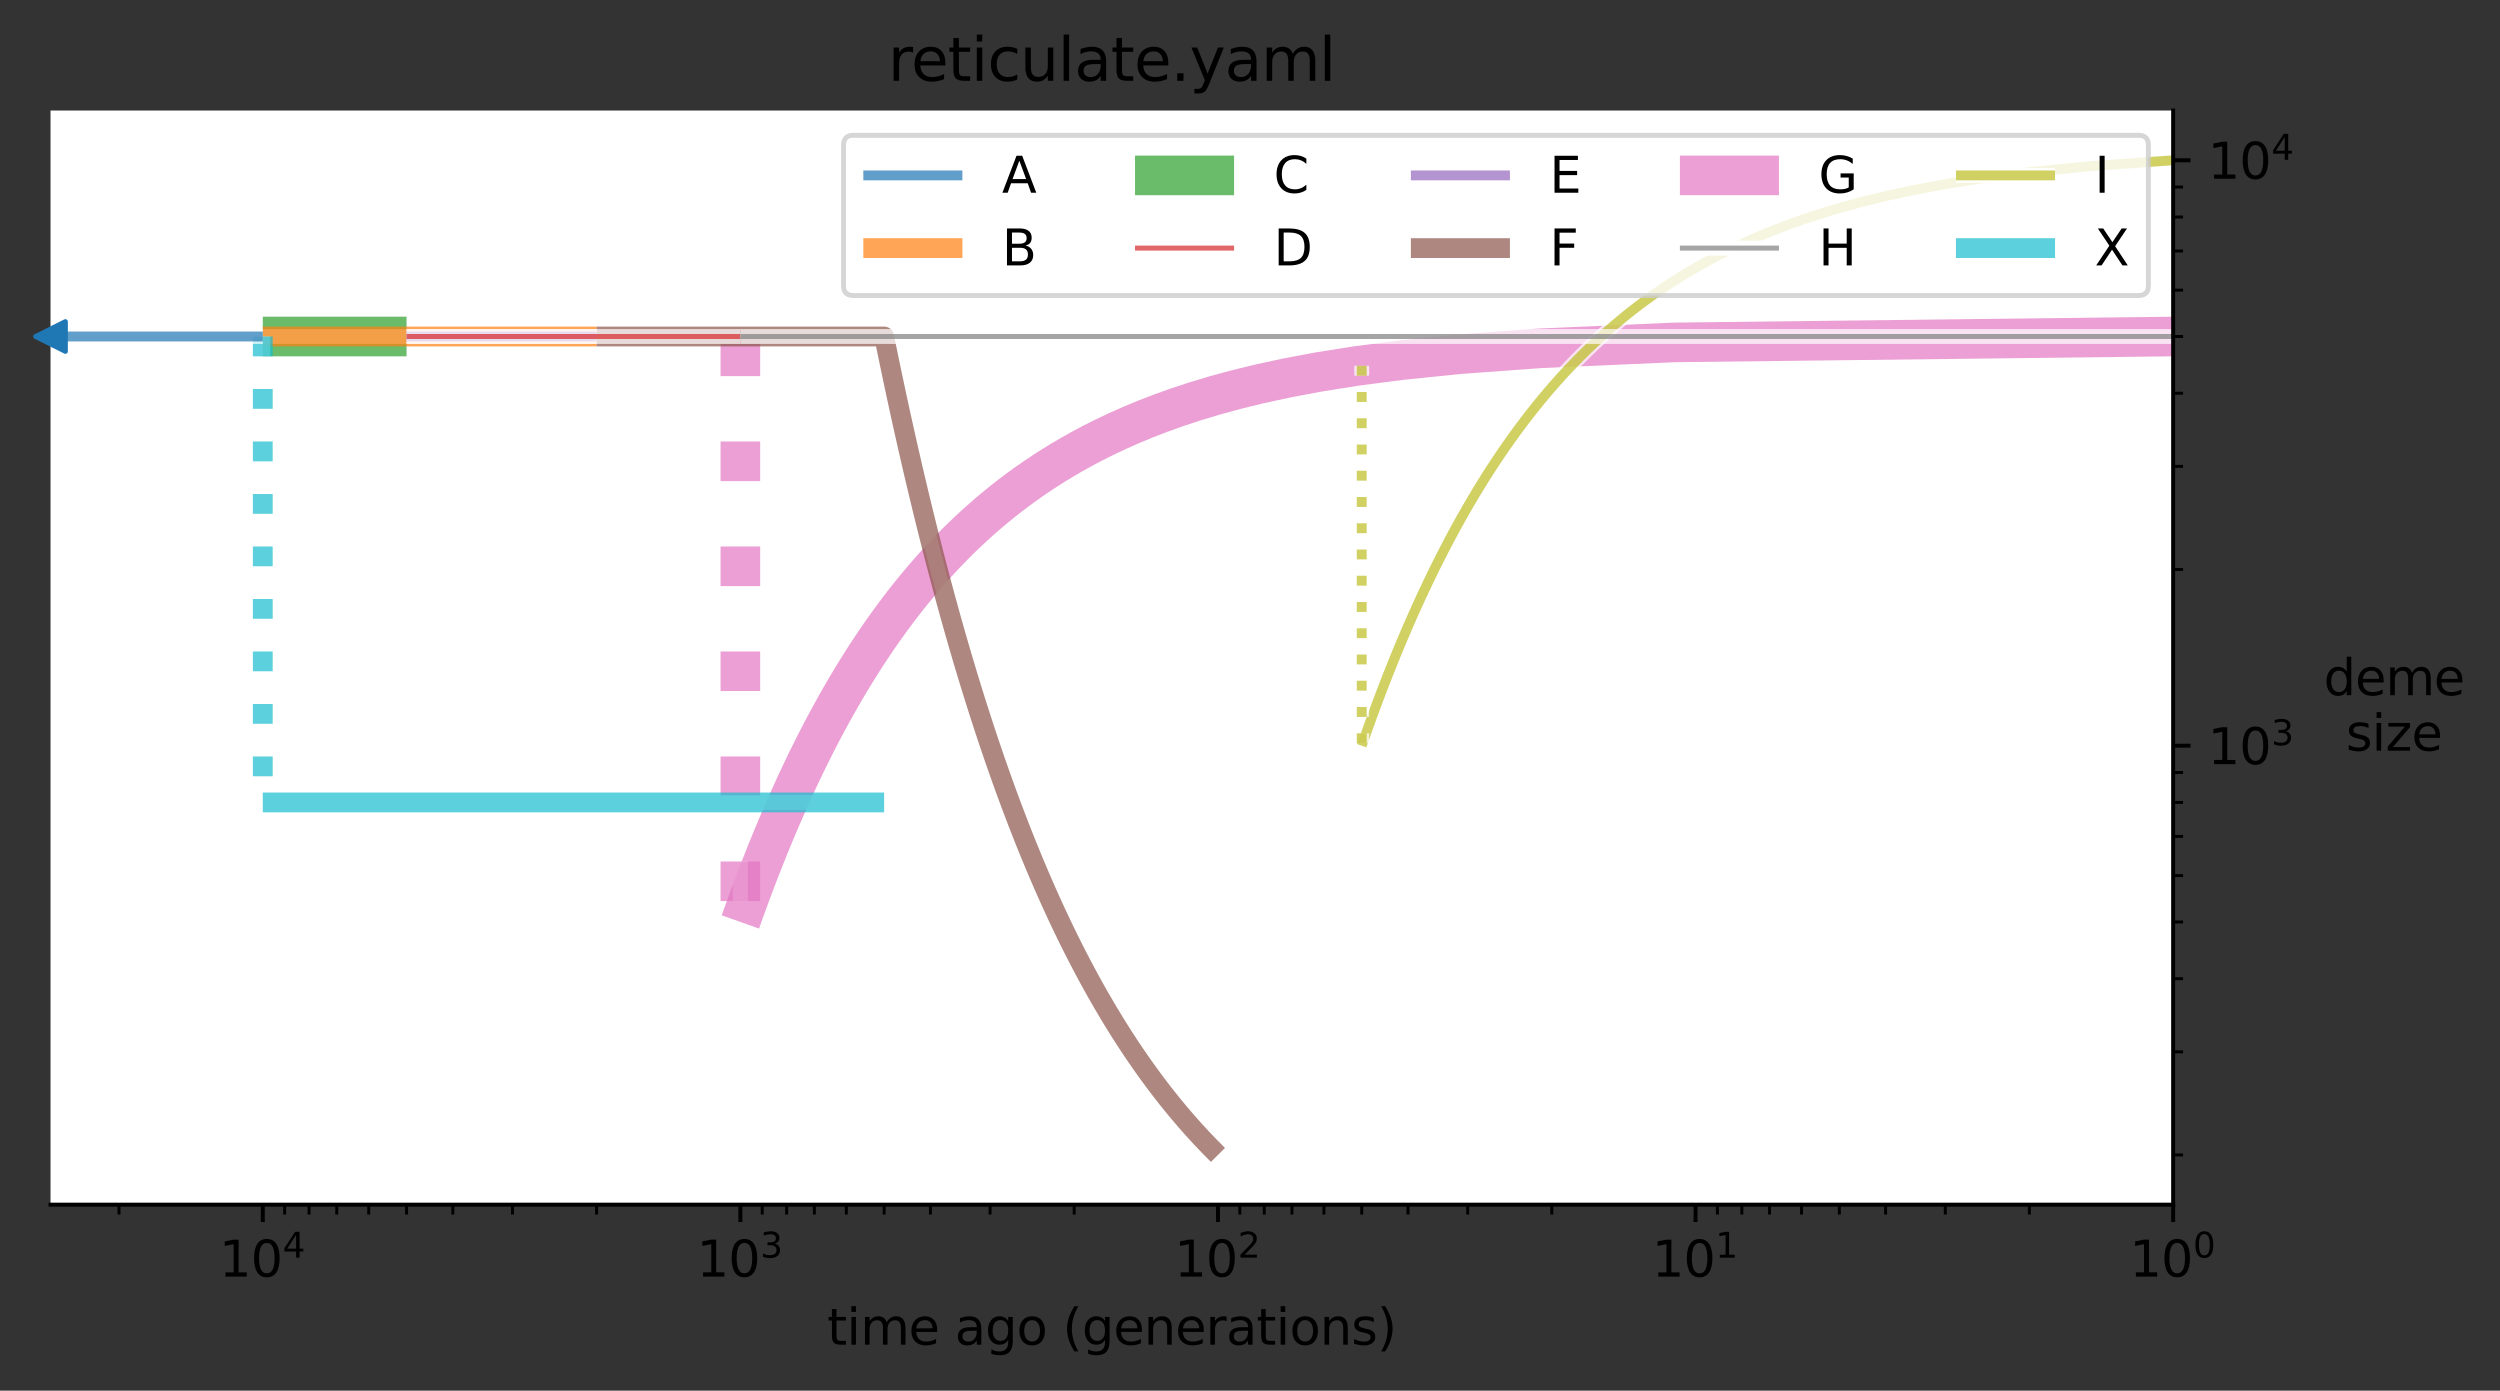 <?xml version="1.0" encoding="utf-8" standalone="no"?>
<!DOCTYPE svg PUBLIC "-//W3C//DTD SVG 1.1//EN"
  "http://www.w3.org/Graphics/SVG/1.1/DTD/svg11.dtd">
<svg xmlns:xlink="http://www.w3.org/1999/xlink" width="504.8pt" height="280.8pt" viewBox="0 0 504.8 280.8" xmlns="http://www.w3.org/2000/svg" version="1.1">
 <rect x="0" y="0" width="504.8" height="280.8" fill="#333333" stroke="none"/>
 <defs>
  <style type="text/css">*{stroke-linejoin: round; stroke-linecap: butt}</style>
 </defs>
 <g id="figure_1">
  <g id="patch_1">
   <path d="M 0 280.8 
L 504.8 280.8 
L 504.8 0 
L 0 0 
L 0 280.8 
z
" style="fill: none"/>
  </g>
  <g id="axes_1">
   <g id="patch_2">
    <path d="M 10.2 243.244 
L 438.802 243.244 
L 438.802 22.318 
L 10.2 22.318 
z
" style="fill: #ffffff"/>
   </g>
   <g id="matplotlib.axis_1">
    <g id="xtick_1">
     <g id="line2d_1">
      <defs>
       <path id="m499259e3db" d="M 0 0 
L 0 3.5 
" style="stroke: #000000; stroke-width: 0.8"/>
      </defs>
      <g>
       <use xlink:href="#m499259e3db" x="438.802" y="243.244" style="stroke: #000000; stroke-width: 0.8"/>
      </g>
     </g>
     <g id="text_1">
      <!-- $\mathdefault{10^{0}}$ -->
      <g transform="translate(430.002 257.842)scale(0.1 -0.1)">
       <defs>
        <path id="DejaVuSans-31" d="M 794 531 
L 1825 531 
L 1825 4091 
L 703 3866 
L 703 4441 
L 1819 4666 
L 2450 4666 
L 2450 531 
L 3481 531 
L 3481 0 
L 794 0 
L 794 531 
z
" transform="scale(0.016)"/>
        <path id="DejaVuSans-30" d="M 2034 4250 
Q 1547 4250 1301 3770 
Q 1056 3291 1056 2328 
Q 1056 1369 1301 889 
Q 1547 409 2034 409 
Q 2525 409 2770 889 
Q 3016 1369 3016 2328 
Q 3016 3291 2770 3770 
Q 2525 4250 2034 4250 
z
M 2034 4750 
Q 2819 4750 3233 4129 
Q 3647 3509 3647 2328 
Q 3647 1150 3233 529 
Q 2819 -91 2034 -91 
Q 1250 -91 836 529 
Q 422 1150 422 2328 
Q 422 3509 836 4129 
Q 1250 4750 2034 4750 
z
" transform="scale(0.016)"/>
       </defs>
       <use xlink:href="#DejaVuSans-31" transform="translate(0 0.766)"/>
       <use xlink:href="#DejaVuSans-30" transform="translate(63.623 0.766)"/>
       <use xlink:href="#DejaVuSans-30" transform="translate(128.203 39.047)scale(0.7)"/>
      </g>
     </g>
    </g>
    <g id="xtick_2">
     <g id="line2d_2">
      <g>
       <use xlink:href="#m499259e3db" x="342.367" y="243.244" style="stroke: #000000; stroke-width: 0.8"/>
      </g>
     </g>
     <g id="text_2">
      <!-- $\mathdefault{10^{1}}$ -->
      <g transform="translate(333.567 257.842)scale(0.1 -0.1)">
       <use xlink:href="#DejaVuSans-31" transform="translate(0 0.684)"/>
       <use xlink:href="#DejaVuSans-30" transform="translate(63.623 0.684)"/>
       <use xlink:href="#DejaVuSans-31" transform="translate(128.203 38.966)scale(0.7)"/>
      </g>
     </g>
    </g>
    <g id="xtick_3">
     <g id="line2d_3">
      <g>
       <use xlink:href="#m499259e3db" x="245.931" y="243.244" style="stroke: #000000; stroke-width: 0.8"/>
      </g>
     </g>
     <g id="text_3">
      <!-- $\mathdefault{10^{2}}$ -->
      <g transform="translate(237.131 257.842)scale(0.1 -0.1)">
       <defs>
        <path id="DejaVuSans-32" d="M 1228 531 
L 3431 531 
L 3431 0 
L 469 0 
L 469 531 
Q 828 903 1448 1529 
Q 2069 2156 2228 2338 
Q 2531 2678 2651 2914 
Q 2772 3150 2772 3378 
Q 2772 3750 2511 3984 
Q 2250 4219 1831 4219 
Q 1534 4219 1204 4116 
Q 875 4013 500 3803 
L 500 4441 
Q 881 4594 1212 4672 
Q 1544 4750 1819 4750 
Q 2544 4750 2975 4387 
Q 3406 4025 3406 3419 
Q 3406 3131 3298 2873 
Q 3191 2616 2906 2266 
Q 2828 2175 2409 1742 
Q 1991 1309 1228 531 
z
" transform="scale(0.016)"/>
       </defs>
       <use xlink:href="#DejaVuSans-31" transform="translate(0 0.766)"/>
       <use xlink:href="#DejaVuSans-30" transform="translate(63.623 0.766)"/>
       <use xlink:href="#DejaVuSans-32" transform="translate(128.203 39.047)scale(0.7)"/>
      </g>
     </g>
    </g>
    <g id="xtick_4">
     <g id="line2d_4">
      <g>
       <use xlink:href="#m499259e3db" x="149.496" y="243.244" style="stroke: #000000; stroke-width: 0.8"/>
      </g>
     </g>
     <g id="text_4">
      <!-- $\mathdefault{10^{3}}$ -->
      <g transform="translate(140.696 257.842)scale(0.1 -0.1)">
       <defs>
        <path id="DejaVuSans-33" d="M 2597 2516 
Q 3050 2419 3304 2112 
Q 3559 1806 3559 1356 
Q 3559 666 3084 287 
Q 2609 -91 1734 -91 
Q 1441 -91 1130 -33 
Q 819 25 488 141 
L 488 750 
Q 750 597 1062 519 
Q 1375 441 1716 441 
Q 2309 441 2620 675 
Q 2931 909 2931 1356 
Q 2931 1769 2642 2001 
Q 2353 2234 1838 2234 
L 1294 2234 
L 1294 2753 
L 1863 2753 
Q 2328 2753 2575 2939 
Q 2822 3125 2822 3475 
Q 2822 3834 2567 4026 
Q 2313 4219 1838 4219 
Q 1578 4219 1281 4162 
Q 984 4106 628 3988 
L 628 4550 
Q 988 4650 1302 4700 
Q 1616 4750 1894 4750 
Q 2613 4750 3031 4423 
Q 3450 4097 3450 3541 
Q 3450 3153 3228 2886 
Q 3006 2619 2597 2516 
z
" transform="scale(0.016)"/>
       </defs>
       <use xlink:href="#DejaVuSans-31" transform="translate(0 0.766)"/>
       <use xlink:href="#DejaVuSans-30" transform="translate(63.623 0.766)"/>
       <use xlink:href="#DejaVuSans-33" transform="translate(128.203 39.047)scale(0.7)"/>
      </g>
     </g>
    </g>
    <g id="xtick_5">
     <g id="line2d_5">
      <g>
       <use xlink:href="#m499259e3db" x="53.06" y="243.244" style="stroke: #000000; stroke-width: 0.8"/>
      </g>
     </g>
     <g id="text_5">
      <!-- $\mathdefault{10^{4}}$ -->
      <g transform="translate(44.26 257.842)scale(0.1 -0.1)">
       <defs>
        <path id="DejaVuSans-34" d="M 2419 4116 
L 825 1625 
L 2419 1625 
L 2419 4116 
z
M 2253 4666 
L 3047 4666 
L 3047 1625 
L 3713 1625 
L 3713 1100 
L 3047 1100 
L 3047 0 
L 2419 0 
L 2419 1100 
L 313 1100 
L 313 1709 
L 2253 4666 
z
" transform="scale(0.016)"/>
       </defs>
       <use xlink:href="#DejaVuSans-31" transform="translate(0 0.684)"/>
       <use xlink:href="#DejaVuSans-30" transform="translate(63.623 0.684)"/>
       <use xlink:href="#DejaVuSans-34" transform="translate(128.203 38.966)scale(0.7)"/>
      </g>
     </g>
    </g>
    <g id="xtick_6">
     <g id="line2d_6">
      <defs>
       <path id="m3018297647" d="M 0 0 
L 0 2 
" style="stroke: #000000; stroke-width: 0.6"/>
      </defs>
      <g>
       <use xlink:href="#m3018297647" x="409.772" y="243.244" style="stroke: #000000; stroke-width: 0.6"/>
      </g>
     </g>
    </g>
    <g id="xtick_7">
     <g id="line2d_7">
      <g>
       <use xlink:href="#m3018297647" x="392.791" y="243.244" style="stroke: #000000; stroke-width: 0.6"/>
      </g>
     </g>
    </g>
    <g id="xtick_8">
     <g id="line2d_8">
      <g>
       <use xlink:href="#m3018297647" x="380.742" y="243.244" style="stroke: #000000; stroke-width: 0.6"/>
      </g>
     </g>
    </g>
    <g id="xtick_9">
     <g id="line2d_9">
      <g>
       <use xlink:href="#m3018297647" x="371.397" y="243.244" style="stroke: #000000; stroke-width: 0.6"/>
      </g>
     </g>
    </g>
    <g id="xtick_10">
     <g id="line2d_10">
      <g>
       <use xlink:href="#m3018297647" x="363.761" y="243.244" style="stroke: #000000; stroke-width: 0.6"/>
      </g>
     </g>
    </g>
    <g id="xtick_11">
     <g id="line2d_11">
      <g>
       <use xlink:href="#m3018297647" x="357.305" y="243.244" style="stroke: #000000; stroke-width: 0.6"/>
      </g>
     </g>
    </g>
    <g id="xtick_12">
     <g id="line2d_12">
      <g>
       <use xlink:href="#m3018297647" x="351.712" y="243.244" style="stroke: #000000; stroke-width: 0.6"/>
      </g>
     </g>
    </g>
    <g id="xtick_13">
     <g id="line2d_13">
      <g>
       <use xlink:href="#m3018297647" x="346.779" y="243.244" style="stroke: #000000; stroke-width: 0.6"/>
      </g>
     </g>
    </g>
    <g id="xtick_14">
     <g id="line2d_14">
      <g>
       <use xlink:href="#m3018297647" x="313.337" y="243.244" style="stroke: #000000; stroke-width: 0.6"/>
      </g>
     </g>
    </g>
    <g id="xtick_15">
     <g id="line2d_15">
      <g>
       <use xlink:href="#m3018297647" x="296.355" y="243.244" style="stroke: #000000; stroke-width: 0.6"/>
      </g>
     </g>
    </g>
    <g id="xtick_16">
     <g id="line2d_16">
      <g>
       <use xlink:href="#m3018297647" x="284.307" y="243.244" style="stroke: #000000; stroke-width: 0.6"/>
      </g>
     </g>
    </g>
    <g id="xtick_17">
     <g id="line2d_17">
      <g>
       <use xlink:href="#m3018297647" x="274.961" y="243.244" style="stroke: #000000; stroke-width: 0.6"/>
      </g>
     </g>
    </g>
    <g id="xtick_18">
     <g id="line2d_18">
      <g>
       <use xlink:href="#m3018297647" x="267.325" y="243.244" style="stroke: #000000; stroke-width: 0.6"/>
      </g>
     </g>
    </g>
    <g id="xtick_19">
     <g id="line2d_19">
      <g>
       <use xlink:href="#m3018297647" x="260.869" y="243.244" style="stroke: #000000; stroke-width: 0.6"/>
      </g>
     </g>
    </g>
    <g id="xtick_20">
     <g id="line2d_20">
      <g>
       <use xlink:href="#m3018297647" x="255.277" y="243.244" style="stroke: #000000; stroke-width: 0.6"/>
      </g>
     </g>
    </g>
    <g id="xtick_21">
     <g id="line2d_21">
      <g>
       <use xlink:href="#m3018297647" x="250.344" y="243.244" style="stroke: #000000; stroke-width: 0.6"/>
      </g>
     </g>
    </g>
    <g id="xtick_22">
     <g id="line2d_22">
      <g>
       <use xlink:href="#m3018297647" x="216.901" y="243.244" style="stroke: #000000; stroke-width: 0.6"/>
      </g>
     </g>
    </g>
    <g id="xtick_23">
     <g id="line2d_23">
      <g>
       <use xlink:href="#m3018297647" x="199.92" y="243.244" style="stroke: #000000; stroke-width: 0.6"/>
      </g>
     </g>
    </g>
    <g id="xtick_24">
     <g id="line2d_24">
      <g>
       <use xlink:href="#m3018297647" x="187.871" y="243.244" style="stroke: #000000; stroke-width: 0.6"/>
      </g>
     </g>
    </g>
    <g id="xtick_25">
     <g id="line2d_25">
      <g>
       <use xlink:href="#m3018297647" x="178.526" y="243.244" style="stroke: #000000; stroke-width: 0.6"/>
      </g>
     </g>
    </g>
    <g id="xtick_26">
     <g id="line2d_26">
      <g>
       <use xlink:href="#m3018297647" x="170.89" y="243.244" style="stroke: #000000; stroke-width: 0.6"/>
      </g>
     </g>
    </g>
    <g id="xtick_27">
     <g id="line2d_27">
      <g>
       <use xlink:href="#m3018297647" x="164.434" y="243.244" style="stroke: #000000; stroke-width: 0.6"/>
      </g>
     </g>
    </g>
    <g id="xtick_28">
     <g id="line2d_28">
      <g>
       <use xlink:href="#m3018297647" x="158.841" y="243.244" style="stroke: #000000; stroke-width: 0.6"/>
      </g>
     </g>
    </g>
    <g id="xtick_29">
     <g id="line2d_29">
      <g>
       <use xlink:href="#m3018297647" x="153.908" y="243.244" style="stroke: #000000; stroke-width: 0.6"/>
      </g>
     </g>
    </g>
    <g id="xtick_30">
     <g id="line2d_30">
      <g>
       <use xlink:href="#m3018297647" x="120.466" y="243.244" style="stroke: #000000; stroke-width: 0.6"/>
      </g>
     </g>
    </g>
    <g id="xtick_31">
     <g id="line2d_31">
      <g>
       <use xlink:href="#m3018297647" x="103.484" y="243.244" style="stroke: #000000; stroke-width: 0.6"/>
      </g>
     </g>
    </g>
    <g id="xtick_32">
     <g id="line2d_32">
      <g>
       <use xlink:href="#m3018297647" x="91.436" y="243.244" style="stroke: #000000; stroke-width: 0.6"/>
      </g>
     </g>
    </g>
    <g id="xtick_33">
     <g id="line2d_33">
      <g>
       <use xlink:href="#m3018297647" x="82.09" y="243.244" style="stroke: #000000; stroke-width: 0.6"/>
      </g>
     </g>
    </g>
    <g id="xtick_34">
     <g id="line2d_34">
      <g>
       <use xlink:href="#m3018297647" x="74.454" y="243.244" style="stroke: #000000; stroke-width: 0.6"/>
      </g>
     </g>
    </g>
    <g id="xtick_35">
     <g id="line2d_35">
      <g>
       <use xlink:href="#m3018297647" x="67.998" y="243.244" style="stroke: #000000; stroke-width: 0.6"/>
      </g>
     </g>
    </g>
    <g id="xtick_36">
     <g id="line2d_36">
      <g>
       <use xlink:href="#m3018297647" x="62.406" y="243.244" style="stroke: #000000; stroke-width: 0.6"/>
      </g>
     </g>
    </g>
    <g id="xtick_37">
     <g id="line2d_37">
      <g>
       <use xlink:href="#m3018297647" x="57.473" y="243.244" style="stroke: #000000; stroke-width: 0.6"/>
      </g>
     </g>
    </g>
    <g id="xtick_38">
     <g id="line2d_38">
      <g>
       <use xlink:href="#m3018297647" x="24.03" y="243.244" style="stroke: #000000; stroke-width: 0.6"/>
      </g>
     </g>
    </g>
    <g id="text_6">
     <!-- time ago (generations) -->
     <g transform="translate(167.03 271.52)scale(0.1 -0.1)">
      <defs>
       <path id="DejaVuSans-74" d="M 1172 4494 
L 1172 3500 
L 2356 3500 
L 2356 3053 
L 1172 3053 
L 1172 1153 
Q 1172 725 1289 603 
Q 1406 481 1766 481 
L 2356 481 
L 2356 0 
L 1766 0 
Q 1100 0 847 248 
Q 594 497 594 1153 
L 594 3053 
L 172 3053 
L 172 3500 
L 594 3500 
L 594 4494 
L 1172 4494 
z
" transform="scale(0.016)"/>
       <path id="DejaVuSans-69" d="M 603 3500 
L 1178 3500 
L 1178 0 
L 603 0 
L 603 3500 
z
M 603 4863 
L 1178 4863 
L 1178 4134 
L 603 4134 
L 603 4863 
z
" transform="scale(0.016)"/>
       <path id="DejaVuSans-6d" d="M 3328 2828 
Q 3544 3216 3844 3400 
Q 4144 3584 4550 3584 
Q 5097 3584 5394 3201 
Q 5691 2819 5691 2113 
L 5691 0 
L 5113 0 
L 5113 2094 
Q 5113 2597 4934 2840 
Q 4756 3084 4391 3084 
Q 3944 3084 3684 2787 
Q 3425 2491 3425 1978 
L 3425 0 
L 2847 0 
L 2847 2094 
Q 2847 2600 2669 2842 
Q 2491 3084 2119 3084 
Q 1678 3084 1418 2786 
Q 1159 2488 1159 1978 
L 1159 0 
L 581 0 
L 581 3500 
L 1159 3500 
L 1159 2956 
Q 1356 3278 1631 3431 
Q 1906 3584 2284 3584 
Q 2666 3584 2933 3390 
Q 3200 3197 3328 2828 
z
" transform="scale(0.016)"/>
       <path id="DejaVuSans-65" d="M 3597 1894 
L 3597 1613 
L 953 1613 
Q 991 1019 1311 708 
Q 1631 397 2203 397 
Q 2534 397 2845 478 
Q 3156 559 3463 722 
L 3463 178 
Q 3153 47 2828 -22 
Q 2503 -91 2169 -91 
Q 1331 -91 842 396 
Q 353 884 353 1716 
Q 353 2575 817 3079 
Q 1281 3584 2069 3584 
Q 2775 3584 3186 3129 
Q 3597 2675 3597 1894 
z
M 3022 2063 
Q 3016 2534 2758 2815 
Q 2500 3097 2075 3097 
Q 1594 3097 1305 2825 
Q 1016 2553 972 2059 
L 3022 2063 
z
" transform="scale(0.016)"/>
       <path id="DejaVuSans-20" transform="scale(0.016)"/>
       <path id="DejaVuSans-61" d="M 2194 1759 
Q 1497 1759 1228 1600 
Q 959 1441 959 1056 
Q 959 750 1161 570 
Q 1363 391 1709 391 
Q 2188 391 2477 730 
Q 2766 1069 2766 1631 
L 2766 1759 
L 2194 1759 
z
M 3341 1997 
L 3341 0 
L 2766 0 
L 2766 531 
Q 2569 213 2275 61 
Q 1981 -91 1556 -91 
Q 1019 -91 701 211 
Q 384 513 384 1019 
Q 384 1609 779 1909 
Q 1175 2209 1959 2209 
L 2766 2209 
L 2766 2266 
Q 2766 2663 2505 2880 
Q 2244 3097 1772 3097 
Q 1472 3097 1187 3025 
Q 903 2953 641 2809 
L 641 3341 
Q 956 3463 1253 3523 
Q 1550 3584 1831 3584 
Q 2591 3584 2966 3190 
Q 3341 2797 3341 1997 
z
" transform="scale(0.016)"/>
       <path id="DejaVuSans-67" d="M 2906 1791 
Q 2906 2416 2648 2759 
Q 2391 3103 1925 3103 
Q 1463 3103 1205 2759 
Q 947 2416 947 1791 
Q 947 1169 1205 825 
Q 1463 481 1925 481 
Q 2391 481 2648 825 
Q 2906 1169 2906 1791 
z
M 3481 434 
Q 3481 -459 3084 -895 
Q 2688 -1331 1869 -1331 
Q 1566 -1331 1297 -1286 
Q 1028 -1241 775 -1147 
L 775 -588 
Q 1028 -725 1275 -790 
Q 1522 -856 1778 -856 
Q 2344 -856 2625 -561 
Q 2906 -266 2906 331 
L 2906 616 
Q 2728 306 2450 153 
Q 2172 0 1784 0 
Q 1141 0 747 490 
Q 353 981 353 1791 
Q 353 2603 747 3093 
Q 1141 3584 1784 3584 
Q 2172 3584 2450 3431 
Q 2728 3278 2906 2969 
L 2906 3500 
L 3481 3500 
L 3481 434 
z
" transform="scale(0.016)"/>
       <path id="DejaVuSans-6f" d="M 1959 3097 
Q 1497 3097 1228 2736 
Q 959 2375 959 1747 
Q 959 1119 1226 758 
Q 1494 397 1959 397 
Q 2419 397 2687 759 
Q 2956 1122 2956 1747 
Q 2956 2369 2687 2733 
Q 2419 3097 1959 3097 
z
M 1959 3584 
Q 2709 3584 3137 3096 
Q 3566 2609 3566 1747 
Q 3566 888 3137 398 
Q 2709 -91 1959 -91 
Q 1206 -91 779 398 
Q 353 888 353 1747 
Q 353 2609 779 3096 
Q 1206 3584 1959 3584 
z
" transform="scale(0.016)"/>
       <path id="DejaVuSans-28" d="M 1984 4856 
Q 1566 4138 1362 3434 
Q 1159 2731 1159 2009 
Q 1159 1288 1364 580 
Q 1569 -128 1984 -844 
L 1484 -844 
Q 1016 -109 783 600 
Q 550 1309 550 2009 
Q 550 2706 781 3412 
Q 1013 4119 1484 4856 
L 1984 4856 
z
" transform="scale(0.016)"/>
       <path id="DejaVuSans-6e" d="M 3513 2113 
L 3513 0 
L 2938 0 
L 2938 2094 
Q 2938 2591 2744 2837 
Q 2550 3084 2163 3084 
Q 1697 3084 1428 2787 
Q 1159 2491 1159 1978 
L 1159 0 
L 581 0 
L 581 3500 
L 1159 3500 
L 1159 2956 
Q 1366 3272 1645 3428 
Q 1925 3584 2291 3584 
Q 2894 3584 3203 3211 
Q 3513 2838 3513 2113 
z
" transform="scale(0.016)"/>
       <path id="DejaVuSans-72" d="M 2631 2963 
Q 2534 3019 2420 3045 
Q 2306 3072 2169 3072 
Q 1681 3072 1420 2755 
Q 1159 2438 1159 1844 
L 1159 0 
L 581 0 
L 581 3500 
L 1159 3500 
L 1159 2956 
Q 1341 3275 1631 3429 
Q 1922 3584 2338 3584 
Q 2397 3584 2469 3576 
Q 2541 3569 2628 3553 
L 2631 2963 
z
" transform="scale(0.016)"/>
       <path id="DejaVuSans-73" d="M 2834 3397 
L 2834 2853 
Q 2591 2978 2328 3040 
Q 2066 3103 1784 3103 
Q 1356 3103 1142 2972 
Q 928 2841 928 2578 
Q 928 2378 1081 2264 
Q 1234 2150 1697 2047 
L 1894 2003 
Q 2506 1872 2764 1633 
Q 3022 1394 3022 966 
Q 3022 478 2636 193 
Q 2250 -91 1575 -91 
Q 1294 -91 989 -36 
Q 684 19 347 128 
L 347 722 
Q 666 556 975 473 
Q 1284 391 1588 391 
Q 1994 391 2212 530 
Q 2431 669 2431 922 
Q 2431 1156 2273 1281 
Q 2116 1406 1581 1522 
L 1381 1569 
Q 847 1681 609 1914 
Q 372 2147 372 2553 
Q 372 3047 722 3315 
Q 1072 3584 1716 3584 
Q 2034 3584 2315 3537 
Q 2597 3491 2834 3397 
z
" transform="scale(0.016)"/>
       <path id="DejaVuSans-29" d="M 513 4856 
L 1013 4856 
Q 1481 4119 1714 3412 
Q 1947 2706 1947 2009 
Q 1947 1309 1714 600 
Q 1481 -109 1013 -844 
L 513 -844 
Q 928 -128 1133 580 
Q 1338 1288 1338 2009 
Q 1338 2731 1133 3434 
Q 928 4138 513 4856 
z
" transform="scale(0.016)"/>
      </defs>
      <use xlink:href="#DejaVuSans-74"/>
      <use xlink:href="#DejaVuSans-69" x="39.209"/>
      <use xlink:href="#DejaVuSans-6d" x="66.992"/>
      <use xlink:href="#DejaVuSans-65" x="164.404"/>
      <use xlink:href="#DejaVuSans-20" x="225.928"/>
      <use xlink:href="#DejaVuSans-61" x="257.715"/>
      <use xlink:href="#DejaVuSans-67" x="318.994"/>
      <use xlink:href="#DejaVuSans-6f" x="382.471"/>
      <use xlink:href="#DejaVuSans-20" x="443.652"/>
      <use xlink:href="#DejaVuSans-28" x="475.439"/>
      <use xlink:href="#DejaVuSans-67" x="514.453"/>
      <use xlink:href="#DejaVuSans-65" x="577.93"/>
      <use xlink:href="#DejaVuSans-6e" x="639.453"/>
      <use xlink:href="#DejaVuSans-65" x="702.832"/>
      <use xlink:href="#DejaVuSans-72" x="764.355"/>
      <use xlink:href="#DejaVuSans-61" x="805.469"/>
      <use xlink:href="#DejaVuSans-74" x="866.748"/>
      <use xlink:href="#DejaVuSans-69" x="905.957"/>
      <use xlink:href="#DejaVuSans-6f" x="933.74"/>
      <use xlink:href="#DejaVuSans-6e" x="994.922"/>
      <use xlink:href="#DejaVuSans-73" x="1058.301"/>
      <use xlink:href="#DejaVuSans-29" x="1110.4"/>
     </g>
    </g>
   </g>
   <g id="matplotlib.axis_2">
    <g id="ytick_1">
     <g id="line2d_39">
      <defs>
       <path id="m1099cdc49b" d="M 0 0 
L 3.5 0 
" style="stroke: #000000; stroke-width: 0.8"/>
      </defs>
      <g>
       <use xlink:href="#m1099cdc49b" x="438.802" y="150.574" style="stroke: #000000; stroke-width: 0.8"/>
      </g>
     </g>
     <g id="text_7">
      <!-- $\mathdefault{10^{3}}$ -->
      <g transform="translate(445.802 154.373)scale(0.1 -0.1)">
       <use xlink:href="#DejaVuSans-31" transform="translate(0 0.766)"/>
       <use xlink:href="#DejaVuSans-30" transform="translate(63.623 0.766)"/>
       <use xlink:href="#DejaVuSans-33" transform="translate(128.203 39.047)scale(0.7)"/>
      </g>
     </g>
    </g>
    <g id="ytick_2">
     <g id="line2d_40">
      <g>
       <use xlink:href="#m1099cdc49b" x="438.802" y="32.36" style="stroke: #000000; stroke-width: 0.8"/>
      </g>
     </g>
     <g id="text_8">
      <!-- $\mathdefault{10^{4}}$ -->
      <g transform="translate(445.802 36.159)scale(0.1 -0.1)">
       <use xlink:href="#DejaVuSans-31" transform="translate(0 0.684)"/>
       <use xlink:href="#DejaVuSans-30" transform="translate(63.623 0.684)"/>
       <use xlink:href="#DejaVuSans-34" transform="translate(128.203 38.966)scale(0.7)"/>
      </g>
     </g>
    </g>
    <g id="ytick_3">
     <g id="line2d_41">
      <defs>
       <path id="m774500c029" d="M 0 0 
L 2 0 
" style="stroke: #000000; stroke-width: 0.6"/>
      </defs>
      <g>
       <use xlink:href="#m774500c029" x="438.802" y="233.202" style="stroke: #000000; stroke-width: 0.6"/>
      </g>
     </g>
    </g>
    <g id="ytick_4">
     <g id="line2d_42">
      <g>
       <use xlink:href="#m774500c029" x="438.802" y="212.385" style="stroke: #000000; stroke-width: 0.6"/>
      </g>
     </g>
    </g>
    <g id="ytick_5">
     <g id="line2d_43">
      <g>
       <use xlink:href="#m774500c029" x="438.802" y="197.616" style="stroke: #000000; stroke-width: 0.6"/>
      </g>
     </g>
    </g>
    <g id="ytick_6">
     <g id="line2d_44">
      <g>
       <use xlink:href="#m774500c029" x="438.802" y="186.16" style="stroke: #000000; stroke-width: 0.6"/>
      </g>
     </g>
    </g>
    <g id="ytick_7">
     <g id="line2d_45">
      <g>
       <use xlink:href="#m774500c029" x="438.802" y="176.799" style="stroke: #000000; stroke-width: 0.6"/>
      </g>
     </g>
    </g>
    <g id="ytick_8">
     <g id="line2d_46">
      <g>
       <use xlink:href="#m774500c029" x="438.802" y="168.885" style="stroke: #000000; stroke-width: 0.6"/>
      </g>
     </g>
    </g>
    <g id="ytick_9">
     <g id="line2d_47">
      <g>
       <use xlink:href="#m774500c029" x="438.802" y="162.03" style="stroke: #000000; stroke-width: 0.6"/>
      </g>
     </g>
    </g>
    <g id="ytick_10">
     <g id="line2d_48">
      <g>
       <use xlink:href="#m774500c029" x="438.802" y="155.983" style="stroke: #000000; stroke-width: 0.6"/>
      </g>
     </g>
    </g>
    <g id="ytick_11">
     <g id="line2d_49">
      <g>
       <use xlink:href="#m774500c029" x="438.802" y="114.988" style="stroke: #000000; stroke-width: 0.6"/>
      </g>
     </g>
    </g>
    <g id="ytick_12">
     <g id="line2d_50">
      <g>
       <use xlink:href="#m774500c029" x="438.802" y="94.172" style="stroke: #000000; stroke-width: 0.6"/>
      </g>
     </g>
    </g>
    <g id="ytick_13">
     <g id="line2d_51">
      <g>
       <use xlink:href="#m774500c029" x="438.802" y="79.402" style="stroke: #000000; stroke-width: 0.6"/>
      </g>
     </g>
    </g>
    <g id="ytick_14">
     <g id="line2d_52">
      <g>
       <use xlink:href="#m774500c029" x="438.802" y="67.946" style="stroke: #000000; stroke-width: 0.6"/>
      </g>
     </g>
    </g>
    <g id="ytick_15">
     <g id="line2d_53">
      <g>
       <use xlink:href="#m774500c029" x="438.802" y="58.586" style="stroke: #000000; stroke-width: 0.6"/>
      </g>
     </g>
    </g>
    <g id="ytick_16">
     <g id="line2d_54">
      <g>
       <use xlink:href="#m774500c029" x="438.802" y="50.672" style="stroke: #000000; stroke-width: 0.6"/>
      </g>
     </g>
    </g>
    <g id="ytick_17">
     <g id="line2d_55">
      <g>
       <use xlink:href="#m774500c029" x="438.802" y="43.816" style="stroke: #000000; stroke-width: 0.6"/>
      </g>
     </g>
    </g>
    <g id="ytick_18">
     <g id="line2d_56">
      <g>
       <use xlink:href="#m774500c029" x="438.802" y="37.769" style="stroke: #000000; stroke-width: 0.6"/>
      </g>
     </g>
    </g>
    <g id="text_9">
     <!-- deme -->
     <g transform="translate(469.205 140.379)scale(0.1 -0.1)">
      <defs>
       <path id="DejaVuSans-64" d="M 2906 2969 
L 2906 4863 
L 3481 4863 
L 3481 0 
L 2906 0 
L 2906 525 
Q 2725 213 2448 61 
Q 2172 -91 1784 -91 
Q 1150 -91 751 415 
Q 353 922 353 1747 
Q 353 2572 751 3078 
Q 1150 3584 1784 3584 
Q 2172 3584 2448 3432 
Q 2725 3281 2906 2969 
z
M 947 1747 
Q 947 1113 1208 752 
Q 1469 391 1925 391 
Q 2381 391 2643 752 
Q 2906 1113 2906 1747 
Q 2906 2381 2643 2742 
Q 2381 3103 1925 3103 
Q 1469 3103 1208 2742 
Q 947 2381 947 1747 
z
" transform="scale(0.016)"/>
      </defs>
      <use xlink:href="#DejaVuSans-64"/>
      <use xlink:href="#DejaVuSans-65" x="63.477"/>
      <use xlink:href="#DejaVuSans-6d" x="125"/>
      <use xlink:href="#DejaVuSans-65" x="222.412"/>
     </g>
     <!-- size -->
     <g transform="translate(473.708 151.577)scale(0.1 -0.1)">
      <defs>
       <path id="DejaVuSans-7a" d="M 353 3500 
L 3084 3500 
L 3084 2975 
L 922 459 
L 3084 459 
L 3084 0 
L 275 0 
L 275 525 
L 2438 3041 
L 353 3041 
L 353 3500 
z
" transform="scale(0.016)"/>
      </defs>
      <use xlink:href="#DejaVuSans-73"/>
      <use xlink:href="#DejaVuSans-69" x="52.1"/>
      <use xlink:href="#DejaVuSans-7a" x="79.883"/>
      <use xlink:href="#DejaVuSans-65" x="132.373"/>
     </g>
    </g>
   </g>
   <g id="text_10">
    <!-- reticulate.yaml -->
    <g transform="translate(179.323 16.318)scale(0.12 -0.12)">
     <defs>
      <path id="DejaVuSans-63" d="M 3122 3366 
L 3122 2828 
Q 2878 2963 2633 3030 
Q 2388 3097 2138 3097 
Q 1578 3097 1268 2742 
Q 959 2388 959 1747 
Q 959 1106 1268 751 
Q 1578 397 2138 397 
Q 2388 397 2633 464 
Q 2878 531 3122 666 
L 3122 134 
Q 2881 22 2623 -34 
Q 2366 -91 2075 -91 
Q 1284 -91 818 406 
Q 353 903 353 1747 
Q 353 2603 823 3093 
Q 1294 3584 2113 3584 
Q 2378 3584 2631 3529 
Q 2884 3475 3122 3366 
z
" transform="scale(0.016)"/>
      <path id="DejaVuSans-75" d="M 544 1381 
L 544 3500 
L 1119 3500 
L 1119 1403 
Q 1119 906 1312 657 
Q 1506 409 1894 409 
Q 2359 409 2629 706 
Q 2900 1003 2900 1516 
L 2900 3500 
L 3475 3500 
L 3475 0 
L 2900 0 
L 2900 538 
Q 2691 219 2414 64 
Q 2138 -91 1772 -91 
Q 1169 -91 856 284 
Q 544 659 544 1381 
z
M 1991 3584 
L 1991 3584 
z
" transform="scale(0.016)"/>
      <path id="DejaVuSans-6c" d="M 603 4863 
L 1178 4863 
L 1178 0 
L 603 0 
L 603 4863 
z
" transform="scale(0.016)"/>
      <path id="DejaVuSans-2e" d="M 684 794 
L 1344 794 
L 1344 0 
L 684 0 
L 684 794 
z
" transform="scale(0.016)"/>
      <path id="DejaVuSans-79" d="M 2059 -325 
Q 1816 -950 1584 -1140 
Q 1353 -1331 966 -1331 
L 506 -1331 
L 506 -850 
L 844 -850 
Q 1081 -850 1212 -737 
Q 1344 -625 1503 -206 
L 1606 56 
L 191 3500 
L 800 3500 
L 1894 763 
L 2988 3500 
L 3597 3500 
L 2059 -325 
z
" transform="scale(0.016)"/>
     </defs>
     <use xlink:href="#DejaVuSans-72"/>
     <use xlink:href="#DejaVuSans-65" x="38.863"/>
     <use xlink:href="#DejaVuSans-74" x="100.387"/>
     <use xlink:href="#DejaVuSans-69" x="139.596"/>
     <use xlink:href="#DejaVuSans-63" x="167.379"/>
     <use xlink:href="#DejaVuSans-75" x="222.359"/>
     <use xlink:href="#DejaVuSans-6c" x="285.738"/>
     <use xlink:href="#DejaVuSans-61" x="313.521"/>
     <use xlink:href="#DejaVuSans-74" x="374.801"/>
     <use xlink:href="#DejaVuSans-65" x="414.01"/>
     <use xlink:href="#DejaVuSans-2e" x="475.533"/>
     <use xlink:href="#DejaVuSans-79" x="507.32"/>
     <use xlink:href="#DejaVuSans-61" x="566.5"/>
     <use xlink:href="#DejaVuSans-6d" x="627.779"/>
     <use xlink:href="#DejaVuSans-6c" x="725.191"/>
    </g>
   </g>
   <g id="patch_3">
    <path d="M 53.06 67.946 
L 82.09 67.946 
" clip-path="url(#p1110ffd766)" style="fill: none; opacity: 0.7; stroke: #ffffff; stroke-width: 3; stroke-linejoin: miter"/>
    <path d="M 53.06 67.946 
L 82.09 67.946 
" clip-path="url(#p1110ffd766)" style="fill: none; opacity: 0.7; stroke: #2ca02c; stroke-width: 8; stroke-linejoin: miter"/>
    <g id="patch_4">
     <path d="M 149.496 186.16 
L 149.921 184.966 
L 150.35 183.772 
L 150.783 182.577 
L 151.221 181.383 
L 151.664 180.189 
L 152.112 178.995 
L 152.564 177.801 
L 153.021 176.607 
L 153.483 175.413 
L 153.951 174.219 
L 154.423 173.025 
L 154.902 171.831 
L 155.385 170.637 
L 155.874 169.443 
L 156.37 168.249 
L 156.871 167.054 
L 157.378 165.86 
L 157.891 164.666 
L 158.41 163.472 
L 158.937 162.278 
L 159.469 161.084 
L 160.009 159.89 
L 160.556 158.696 
L 161.11 157.502 
L 161.671 156.308 
L 162.24 155.114 
L 162.817 153.92 
L 163.402 152.726 
L 163.996 151.531 
L 164.597 150.337 
L 165.208 149.143 
L 165.827 147.949 
L 166.456 146.755 
L 167.095 145.561 
L 167.743 144.367 
L 168.402 143.173 
L 169.071 141.979 
L 169.751 140.785 
L 170.442 139.591 
L 171.144 138.397 
L 171.859 137.203 
L 172.586 136.008 
L 173.326 134.814 
L 174.08 133.62 
L 174.847 132.426 
L 175.628 131.232 
L 176.424 130.038 
L 177.236 128.844 
L 178.064 127.65 
L 178.908 126.456 
L 179.77 125.262 
L 180.65 124.068 
L 181.549 122.874 
L 182.467 121.68 
L 183.406 120.485 
L 184.367 119.291 
L 185.35 118.097 
L 186.357 116.903 
L 187.389 115.709 
L 188.446 114.515 
L 189.531 113.321 
L 190.645 112.127 
L 191.79 110.933 
L 192.966 109.739 
L 194.177 108.545 
L 195.424 107.351 
L 196.708 106.157 
L 198.034 104.962 
L 199.403 103.768 
L 200.818 102.574 
L 202.282 101.38 
L 203.8 100.186 
L 205.375 98.992 
L 207.011 97.798 
L 208.714 96.604 
L 210.489 95.41 
L 212.342 94.216 
L 214.282 93.022 
L 216.315 91.828 
L 218.453 90.634 
L 220.705 89.439 
L 223.085 88.245 
L 225.609 87.051 
L 228.295 85.857 
L 231.165 84.663 
L 234.246 83.469 
L 237.572 82.275 
L 241.185 81.081 
L 245.139 79.887 
L 249.506 78.693 
L 254.382 77.499 
L 259.902 76.305 
L 266.26 75.111 
L 273.76 73.916 
L 282.903 72.722 
L 294.615 71.528 
L 310.932 70.334 
L 338.03 69.14 
L 438.802 67.946 
" clip-path="url(#p1110ffd766)" style="fill: none; opacity: 0.7; stroke: #ffffff; stroke-width: 3; stroke-linejoin: miter"/>
     <path d="M 149.496 186.16 
L 149.921 184.966 
L 150.35 183.772 
L 150.783 182.577 
L 151.221 181.383 
L 151.664 180.189 
L 152.112 178.995 
L 152.564 177.801 
L 153.021 176.607 
L 153.483 175.413 
L 153.951 174.219 
L 154.423 173.025 
L 154.902 171.831 
L 155.385 170.637 
L 155.874 169.443 
L 156.37 168.249 
L 156.871 167.054 
L 157.378 165.86 
L 157.891 164.666 
L 158.41 163.472 
L 158.937 162.278 
L 159.469 161.084 
L 160.009 159.89 
L 160.556 158.696 
L 161.11 157.502 
L 161.671 156.308 
L 162.24 155.114 
L 162.817 153.92 
L 163.402 152.726 
L 163.996 151.531 
L 164.597 150.337 
L 165.208 149.143 
L 165.827 147.949 
L 166.456 146.755 
L 167.095 145.561 
L 167.743 144.367 
L 168.402 143.173 
L 169.071 141.979 
L 169.751 140.785 
L 170.442 139.591 
L 171.144 138.397 
L 171.859 137.203 
L 172.586 136.008 
L 173.326 134.814 
L 174.08 133.62 
L 174.847 132.426 
L 175.628 131.232 
L 176.424 130.038 
L 177.236 128.844 
L 178.064 127.65 
L 178.908 126.456 
L 179.77 125.262 
L 180.65 124.068 
L 181.549 122.874 
L 182.467 121.68 
L 183.406 120.485 
L 184.367 119.291 
L 185.35 118.097 
L 186.357 116.903 
L 187.389 115.709 
L 188.446 114.515 
L 189.531 113.321 
L 190.645 112.127 
L 191.79 110.933 
L 192.966 109.739 
L 194.177 108.545 
L 195.424 107.351 
L 196.708 106.157 
L 198.034 104.962 
L 199.403 103.768 
L 200.818 102.574 
L 202.282 101.38 
L 203.8 100.186 
L 205.375 98.992 
L 207.011 97.798 
L 208.714 96.604 
L 210.489 95.41 
L 212.342 94.216 
L 214.282 93.022 
L 216.315 91.828 
L 218.453 90.634 
L 220.705 89.439 
L 223.085 88.245 
L 225.609 87.051 
L 228.295 85.857 
L 231.165 84.663 
L 234.246 83.469 
L 237.572 82.275 
L 241.185 81.081 
L 245.139 79.887 
L 249.506 78.693 
L 254.382 77.499 
L 259.902 76.305 
L 266.26 75.111 
L 273.76 73.916 
L 282.903 72.722 
L 294.615 71.528 
L 310.932 70.334 
L 338.03 69.14 
L 438.802 67.946 
" clip-path="url(#p1110ffd766)" style="fill: none; opacity: 0.7; stroke: #e377c2; stroke-width: 8; stroke-linejoin: miter"/>
     <g id="patch_5">
      <path d="M 149.496 67.946 
L 149.496 186.16 
" clip-path="url(#p1110ffd766)" style="fill: none; opacity: 0.7; stroke-dasharray: 8,13.2; stroke-dashoffset: 0; stroke: #ffffff; stroke-width: 3; stroke-linejoin: miter"/>
      <path d="M 149.496 67.946 
L 149.496 186.16 
" clip-path="url(#p1110ffd766)" style="fill: none; opacity: 0.7; stroke-dasharray: 8,13.2; stroke-dashoffset: 0; stroke: #e377c2; stroke-width: 8; stroke-linejoin: miter"/>
      <g id="patch_6">
       <path d="M 53.06 67.946 
L 120.466 67.946 
" clip-path="url(#p1110ffd766)" style="fill: none; opacity: 0.7; stroke: #ffffff; stroke-width: 3; stroke-linejoin: miter"/>
       <path d="M 53.06 67.946 
L 120.466 67.946 
" clip-path="url(#p1110ffd766)" style="fill: none; opacity: 0.7; stroke: #ff7f0e; stroke-width: 4; stroke-linejoin: miter"/>
       <g id="patch_7">
        <path d="M 120.466 67.946 
L 178.526 67.946 
L 178.526 67.946 
L 178.866 69.615 
L 179.208 71.285 
L 179.554 72.954 
L 179.902 74.623 
L 180.253 76.292 
L 180.607 77.962 
L 180.964 79.631 
L 181.325 81.3 
L 181.688 82.969 
L 182.055 84.639 
L 182.425 86.308 
L 182.798 87.977 
L 183.174 89.646 
L 183.554 91.316 
L 183.937 92.985 
L 184.324 94.654 
L 184.715 96.323 
L 185.109 97.993 
L 185.507 99.662 
L 185.909 101.331 
L 186.314 103 
L 186.724 104.67 
L 187.137 106.339 
L 187.555 108.008 
L 187.977 109.677 
L 188.403 111.347 
L 188.834 113.016 
L 189.269 114.685 
L 189.709 116.354 
L 190.153 118.024 
L 190.602 119.693 
L 191.056 121.362 
L 191.515 123.031 
L 191.98 124.701 
L 192.449 126.37 
L 192.923 128.039 
L 193.403 129.708 
L 193.889 131.378 
L 194.38 133.047 
L 194.877 134.716 
L 195.38 136.385 
L 195.89 138.055 
L 196.405 139.724 
L 196.927 141.393 
L 197.456 143.062 
L 197.991 144.731 
L 198.533 146.401 
L 199.082 148.07 
L 199.639 149.739 
L 200.203 151.408 
L 200.775 153.078 
L 201.354 154.747 
L 201.942 156.416 
L 202.538 158.085 
L 203.143 159.755 
L 203.757 161.424 
L 204.38 163.093 
L 205.012 164.762 
L 205.654 166.432 
L 206.305 168.101 
L 206.968 169.77 
L 207.64 171.439 
L 208.324 173.109 
L 209.019 174.778 
L 209.726 176.447 
L 210.445 178.116 
L 211.177 179.786 
L 211.921 181.455 
L 212.679 183.124 
L 213.451 184.793 
L 214.238 186.463 
L 215.04 188.132 
L 215.857 189.801 
L 216.69 191.47 
L 217.541 193.14 
L 218.409 194.809 
L 219.295 196.478 
L 220.201 198.147 
L 221.126 199.817 
L 222.073 201.486 
L 223.041 203.155 
L 224.033 204.824 
L 225.048 206.494 
L 226.089 208.163 
L 227.156 209.832 
L 228.251 211.501 
L 229.375 213.171 
L 230.53 214.84 
L 231.719 216.509 
L 232.942 218.178 
L 234.201 219.848 
L 235.5 221.517 
L 236.84 223.186 
L 238.225 224.855 
L 239.657 226.525 
L 241.14 228.194 
L 242.677 229.863 
L 244.272 231.532 
L 245.931 233.202 
" clip-path="url(#p1110ffd766)" style="fill: none; opacity: 0.7; stroke: #ffffff; stroke-width: 3; stroke-linejoin: miter"/>
        <path d="M 120.466 67.946 
L 178.526 67.946 
L 178.526 67.946 
L 178.866 69.615 
L 179.208 71.285 
L 179.554 72.954 
L 179.902 74.623 
L 180.253 76.292 
L 180.607 77.962 
L 180.964 79.631 
L 181.325 81.3 
L 181.688 82.969 
L 182.055 84.639 
L 182.425 86.308 
L 182.798 87.977 
L 183.174 89.646 
L 183.554 91.316 
L 183.937 92.985 
L 184.324 94.654 
L 184.715 96.323 
L 185.109 97.993 
L 185.507 99.662 
L 185.909 101.331 
L 186.314 103 
L 186.724 104.67 
L 187.137 106.339 
L 187.555 108.008 
L 187.977 109.677 
L 188.403 111.347 
L 188.834 113.016 
L 189.269 114.685 
L 189.709 116.354 
L 190.153 118.024 
L 190.602 119.693 
L 191.056 121.362 
L 191.515 123.031 
L 191.98 124.701 
L 192.449 126.37 
L 192.923 128.039 
L 193.403 129.708 
L 193.889 131.378 
L 194.38 133.047 
L 194.877 134.716 
L 195.38 136.385 
L 195.89 138.055 
L 196.405 139.724 
L 196.927 141.393 
L 197.456 143.062 
L 197.991 144.731 
L 198.533 146.401 
L 199.082 148.07 
L 199.639 149.739 
L 200.203 151.408 
L 200.775 153.078 
L 201.354 154.747 
L 201.942 156.416 
L 202.538 158.085 
L 203.143 159.755 
L 203.757 161.424 
L 204.38 163.093 
L 205.012 164.762 
L 205.654 166.432 
L 206.305 168.101 
L 206.968 169.77 
L 207.64 171.439 
L 208.324 173.109 
L 209.019 174.778 
L 209.726 176.447 
L 210.445 178.116 
L 211.177 179.786 
L 211.921 181.455 
L 212.679 183.124 
L 213.451 184.793 
L 214.238 186.463 
L 215.04 188.132 
L 215.857 189.801 
L 216.69 191.47 
L 217.541 193.14 
L 218.409 194.809 
L 219.295 196.478 
L 220.201 198.147 
L 221.126 199.817 
L 222.073 201.486 
L 223.041 203.155 
L 224.033 204.824 
L 225.048 206.494 
L 226.089 208.163 
L 227.156 209.832 
L 228.251 211.501 
L 229.375 213.171 
L 230.53 214.84 
L 231.719 216.509 
L 232.942 218.178 
L 234.201 219.848 
L 235.5 221.517 
L 236.84 223.186 
L 238.225 224.855 
L 239.657 226.525 
L 241.14 228.194 
L 242.677 229.863 
L 244.272 231.532 
L 245.931 233.202 
" clip-path="url(#p1110ffd766)" style="fill: none; opacity: 0.7; stroke: #8c564b; stroke-width: 4; stroke-linejoin: miter"/>
        <g id="patch_8">
         <path d="M 53.06 162.03 
L 178.526 162.03 
" clip-path="url(#p1110ffd766)" style="fill: none; opacity: 0.7; stroke: #ffffff; stroke-width: 3; stroke-linejoin: miter"/>
         <path d="M 53.06 162.03 
L 178.526 162.03 
" clip-path="url(#p1110ffd766)" style="fill: none; opacity: 0.7; stroke: #17becf; stroke-width: 4; stroke-linejoin: miter"/>
         <g id="patch_9">
          <path d="M 53.06 67.946 
L 53.06 162.03 
" clip-path="url(#p1110ffd766)" style="fill: none; opacity: 0.7; stroke-dasharray: 4,6.6; stroke-dashoffset: 0; stroke: #ffffff; stroke-width: 3; stroke-linejoin: miter"/>
          <path d="M 53.06 67.946 
L 53.06 162.03 
" clip-path="url(#p1110ffd766)" style="fill: none; opacity: 0.7; stroke-dasharray: 4,6.6; stroke-dashoffset: 0; stroke: #17becf; stroke-width: 4; stroke-linejoin: miter"/>
          <g id="patch_10">
           <path d="M 10.2 67.946 
L 53.06 67.946 
" clip-path="url(#p1110ffd766)" style="fill: none; opacity: 0.7; stroke: #ffffff; stroke-width: 3; stroke-linejoin: miter"/>
           <path d="M 10.2 67.946 
L 53.06 67.946 
" clip-path="url(#p1110ffd766)" style="fill: none; opacity: 0.7; stroke: #1f77b4; stroke-width: 2; stroke-linejoin: miter"/>
           <g id="patch_11">
            <path d="M 82.09 67.946 
L 120.466 67.946 
" clip-path="url(#p1110ffd766)" style="fill: none; opacity: 0.7; stroke: #ffffff; stroke-width: 3; stroke-linejoin: miter"/>
            <path d="M 82.09 67.946 
L 120.466 67.946 
" clip-path="url(#p1110ffd766)" style="fill: none; opacity: 0.7; stroke: #9467bd; stroke-width: 2; stroke-linejoin: miter"/>
            <g id="patch_12">
             <path d="M 274.961 150.574 
L 275.378 149.38 
L 275.799 148.186 
L 276.224 146.992 
L 276.653 145.798 
L 277.087 144.603 
L 277.526 143.409 
L 277.969 142.215 
L 278.417 141.021 
L 278.869 139.827 
L 279.327 138.633 
L 279.79 137.439 
L 280.257 136.245 
L 280.731 135.051 
L 281.209 133.857 
L 281.693 132.663 
L 282.183 131.469 
L 282.678 130.275 
L 283.18 129.08 
L 283.687 127.886 
L 284.201 126.692 
L 284.721 125.498 
L 285.248 124.304 
L 285.781 123.11 
L 286.322 121.916 
L 286.869 120.722 
L 287.424 119.528 
L 287.986 118.334 
L 288.555 117.14 
L 289.133 115.946 
L 289.718 114.752 
L 290.312 113.557 
L 290.915 112.363 
L 291.526 111.169 
L 292.146 109.975 
L 292.776 108.781 
L 293.415 107.587 
L 294.064 106.393 
L 294.724 105.199 
L 295.394 104.005 
L 296.074 102.811 
L 296.766 101.617 
L 297.47 100.423 
L 298.186 99.229 
L 298.914 98.034 
L 299.655 96.84 
L 300.409 95.646 
L 301.177 94.452 
L 301.96 93.258 
L 302.757 92.064 
L 303.57 90.87 
L 304.399 89.676 
L 305.245 88.482 
L 306.108 87.288 
L 306.99 86.094 
L 307.89 84.9 
L 308.81 83.706 
L 309.751 82.511 
L 310.713 81.317 
L 311.698 80.123 
L 312.707 78.929 
L 313.741 77.735 
L 314.8 76.541 
L 315.888 75.347 
L 317.004 74.153 
L 318.151 72.959 
L 319.33 71.765 
L 320.543 70.571 
L 321.793 69.377 
L 323.081 68.183 
L 324.41 66.988 
L 325.782 65.794 
L 327.201 64.6 
L 328.67 63.406 
L 330.192 62.212 
L 331.771 61.018 
L 333.412 59.824 
L 335.121 58.63 
L 336.901 57.436 
L 338.761 56.242 
L 340.708 55.048 
L 342.749 53.854 
L 344.895 52.66 
L 347.157 51.465 
L 349.548 50.271 
L 352.084 49.077 
L 354.784 47.883 
L 357.669 46.689 
L 360.768 45.495 
L 364.115 44.301 
L 367.753 43.107 
L 371.737 41.913 
L 376.14 40.719 
L 381.061 39.525 
L 386.638 38.331 
L 393.074 37.137 
L 400.681 35.942 
L 409.984 34.748 
L 421.962 33.554 
L 438.802 32.36 
" clip-path="url(#p1110ffd766)" style="fill: none; opacity: 0.7; stroke: #ffffff; stroke-width: 3; stroke-linejoin: miter"/>
             <path d="M 274.961 150.574 
L 275.378 149.38 
L 275.799 148.186 
L 276.224 146.992 
L 276.653 145.798 
L 277.087 144.603 
L 277.526 143.409 
L 277.969 142.215 
L 278.417 141.021 
L 278.869 139.827 
L 279.327 138.633 
L 279.79 137.439 
L 280.257 136.245 
L 280.731 135.051 
L 281.209 133.857 
L 281.693 132.663 
L 282.183 131.469 
L 282.678 130.275 
L 283.18 129.08 
L 283.687 127.886 
L 284.201 126.692 
L 284.721 125.498 
L 285.248 124.304 
L 285.781 123.11 
L 286.322 121.916 
L 286.869 120.722 
L 287.424 119.528 
L 287.986 118.334 
L 288.555 117.14 
L 289.133 115.946 
L 289.718 114.752 
L 290.312 113.557 
L 290.915 112.363 
L 291.526 111.169 
L 292.146 109.975 
L 292.776 108.781 
L 293.415 107.587 
L 294.064 106.393 
L 294.724 105.199 
L 295.394 104.005 
L 296.074 102.811 
L 296.766 101.617 
L 297.47 100.423 
L 298.186 99.229 
L 298.914 98.034 
L 299.655 96.84 
L 300.409 95.646 
L 301.177 94.452 
L 301.96 93.258 
L 302.757 92.064 
L 303.57 90.87 
L 304.399 89.676 
L 305.245 88.482 
L 306.108 87.288 
L 306.99 86.094 
L 307.89 84.9 
L 308.81 83.706 
L 309.751 82.511 
L 310.713 81.317 
L 311.698 80.123 
L 312.707 78.929 
L 313.741 77.735 
L 314.8 76.541 
L 315.888 75.347 
L 317.004 74.153 
L 318.151 72.959 
L 319.33 71.765 
L 320.543 70.571 
L 321.793 69.377 
L 323.081 68.183 
L 324.41 66.988 
L 325.782 65.794 
L 327.201 64.6 
L 328.67 63.406 
L 330.192 62.212 
L 331.771 61.018 
L 333.412 59.824 
L 335.121 58.63 
L 336.901 57.436 
L 338.761 56.242 
L 340.708 55.048 
L 342.749 53.854 
L 344.895 52.66 
L 347.157 51.465 
L 349.548 50.271 
L 352.084 49.077 
L 354.784 47.883 
L 357.669 46.689 
L 360.768 45.495 
L 364.115 44.301 
L 367.753 43.107 
L 371.737 41.913 
L 376.14 40.719 
L 381.061 39.525 
L 386.638 38.331 
L 393.074 37.137 
L 400.681 35.942 
L 409.984 34.748 
L 421.962 33.554 
L 438.802 32.36 
" clip-path="url(#p1110ffd766)" style="fill: none; opacity: 0.7; stroke: #bcbd22; stroke-width: 2; stroke-linejoin: miter"/>
             <g id="patch_13">
              <path d="M 274.961 73.857 
L 274.961 150.574 
" clip-path="url(#p1110ffd766)" style="fill: none; opacity: 0.7; stroke-dasharray: 2,3.3; stroke-dashoffset: 0; stroke: #ffffff; stroke-width: 3; stroke-linejoin: miter"/>
              <path d="M 274.961 73.857 
L 274.961 150.574 
" clip-path="url(#p1110ffd766)" style="fill: none; opacity: 0.7; stroke-dasharray: 2,3.3; stroke-dashoffset: 0; stroke: #bcbd22; stroke-width: 2; stroke-linejoin: miter"/>
              <g id="patch_14">
               <path d="M 82.09 67.946 
L 149.496 67.946 
" clip-path="url(#p1110ffd766)" style="fill: none; opacity: 0.7; stroke: #ffffff; stroke-width: 3; stroke-linejoin: miter"/>
               <path d="M 82.09 67.946 
L 149.496 67.946 
" clip-path="url(#p1110ffd766)" style="fill: none; opacity: 0.7; stroke: #d62728; stroke-linejoin: miter"/>
               <g id="patch_15">
                <path d="M 149.496 67.946 
L 438.802 67.946 
" clip-path="url(#p1110ffd766)" style="fill: none; opacity: 0.7; stroke: #ffffff; stroke-width: 3; stroke-linejoin: miter"/>
                <path d="M 149.496 67.946 
L 438.802 67.946 
" clip-path="url(#p1110ffd766)" style="fill: none; opacity: 0.7; stroke: #7f7f7f; stroke-linejoin: miter"/>
                <g id="line2d_57">
                 <defs>
                  <path id="m9db7c56607" d="M -3 -0 
L 3 3 
L 3 -3 
z
" style="stroke: #1f77b4; stroke-linejoin: miter"/>
                 </defs>
                 <g>
                  <use xlink:href="#m9db7c56607" x="10.2" y="67.946" style="fill: #1f77b4; stroke: #1f77b4; stroke-linejoin: miter"/>
                 </g>
                </g>
                <g id="patch_16">
                 <path d="M 438.802 243.244 
L 438.802 22.318 
" style="fill: none; stroke: #000000; stroke-width: 0.8; stroke-linejoin: miter; stroke-linecap: square"/>
                </g>
                <g id="patch_17">
                 <path d="M 10.2 243.244 
L 438.802 243.244 
" style="fill: none; stroke: #000000; stroke-width: 0.8; stroke-linejoin: miter; stroke-linecap: square"/>
                </g>
                <g id="legend_1">
                 <g id="patch_18">
                  <path d="M 172.324 59.674 
L 431.802 59.674 
Q 433.802 59.674 433.802 57.674 
L 433.802 29.318 
Q 433.802 27.318 431.802 27.318 
L 172.324 27.318 
Q 170.324 27.318 170.324 29.318 
L 170.324 57.674 
Q 170.324 59.674 172.324 59.674 
z
" style="fill: #ffffff; opacity: 0.8; stroke: #cccccc; stroke-linejoin: miter"/>
                 </g>
                 <path d="M 174.324 35.417 
L 184.324 35.417 
L 194.324 35.417 
" style="fill: none; stroke: #ffffff; stroke-width: 3"/>
                 <path d="M 174.324 35.417 
L 184.324 35.417 
L 194.324 35.417 
" style="fill: none; stroke: #1f77b4; stroke-opacity: 0.7; stroke-width: 2"/>
                 <g id="text_11">
                  <!-- A -->
                  <g transform="translate(202.324 38.917)scale(0.1 -0.1)">
                   <defs>
                    <path id="DejaVuSans-41" d="M 2188 4044 
L 1331 1722 
L 3047 1722 
L 2188 4044 
z
M 1831 4666 
L 2547 4666 
L 4325 0 
L 3669 0 
L 3244 1197 
L 1141 1197 
L 716 0 
L 50 0 
L 1831 4666 
z
" transform="scale(0.016)"/>
                   </defs>
                   <use xlink:href="#DejaVuSans-41"/>
                  </g>
                 </g>
                 <path d="M 174.324 50.095 
L 184.324 50.095 
L 194.324 50.095 
" style="fill: none; stroke: #ffffff; stroke-width: 3"/>
                 <path d="M 174.324 50.095 
L 184.324 50.095 
L 194.324 50.095 
" style="fill: none; stroke: #ff7f0e; stroke-opacity: 0.7; stroke-width: 4"/>
                 <g id="text_12">
                  <!-- B -->
                  <g transform="translate(202.324 53.595)scale(0.1 -0.1)">
                   <defs>
                    <path id="DejaVuSans-42" d="M 1259 2228 
L 1259 519 
L 2272 519 
Q 2781 519 3026 730 
Q 3272 941 3272 1375 
Q 3272 1813 3026 2020 
Q 2781 2228 2272 2228 
L 1259 2228 
z
M 1259 4147 
L 1259 2741 
L 2194 2741 
Q 2656 2741 2882 2914 
Q 3109 3088 3109 3444 
Q 3109 3797 2882 3972 
Q 2656 4147 2194 4147 
L 1259 4147 
z
M 628 4666 
L 2241 4666 
Q 2963 4666 3353 4366 
Q 3744 4066 3744 3513 
Q 3744 3084 3544 2831 
Q 3344 2578 2956 2516 
Q 3422 2416 3680 2098 
Q 3938 1781 3938 1306 
Q 3938 681 3513 340 
Q 3088 0 2303 0 
L 628 0 
L 628 4666 
z
" transform="scale(0.016)"/>
                   </defs>
                   <use xlink:href="#DejaVuSans-42"/>
                  </g>
                 </g>
                 <path d="M 229.185 35.417 
L 239.185 35.417 
L 249.185 35.417 
" style="fill: none; stroke: #ffffff; stroke-width: 3"/>
                 <path d="M 229.185 35.417 
L 239.185 35.417 
L 249.185 35.417 
" style="fill: none; stroke: #2ca02c; stroke-opacity: 0.7; stroke-width: 8"/>
                 <g id="text_13">
                  <!-- C -->
                  <g transform="translate(257.185 38.917)scale(0.1 -0.1)">
                   <defs>
                    <path id="DejaVuSans-43" d="M 4122 4306 
L 4122 3641 
Q 3803 3938 3442 4084 
Q 3081 4231 2675 4231 
Q 1875 4231 1450 3742 
Q 1025 3253 1025 2328 
Q 1025 1406 1450 917 
Q 1875 428 2675 428 
Q 3081 428 3442 575 
Q 3803 722 4122 1019 
L 4122 359 
Q 3791 134 3420 21 
Q 3050 -91 2638 -91 
Q 1578 -91 968 557 
Q 359 1206 359 2328 
Q 359 3453 968 4101 
Q 1578 4750 2638 4750 
Q 3056 4750 3426 4639 
Q 3797 4528 4122 4306 
z
" transform="scale(0.016)"/>
                   </defs>
                   <use xlink:href="#DejaVuSans-43"/>
                  </g>
                 </g>
                 <path d="M 229.185 50.095 
L 239.185 50.095 
L 249.185 50.095 
" style="fill: none; stroke: #ffffff; stroke-width: 3"/>
                 <path d="M 229.185 50.095 
L 239.185 50.095 
L 249.185 50.095 
" style="fill: none; stroke: #d62728; stroke-opacity: 0.7"/>
                 <g id="text_14">
                  <!-- D -->
                  <g transform="translate(257.185 53.595)scale(0.1 -0.1)">
                   <defs>
                    <path id="DejaVuSans-44" d="M 1259 4147 
L 1259 519 
L 2022 519 
Q 2988 519 3436 956 
Q 3884 1394 3884 2338 
Q 3884 3275 3436 3711 
Q 2988 4147 2022 4147 
L 1259 4147 
z
M 628 4666 
L 1925 4666 
Q 3281 4666 3915 4102 
Q 4550 3538 4550 2338 
Q 4550 1131 3912 565 
Q 3275 0 1925 0 
L 628 0 
L 628 4666 
z
" transform="scale(0.016)"/>
                   </defs>
                   <use xlink:href="#DejaVuSans-44"/>
                  </g>
                 </g>
                 <path d="M 284.885 35.417 
L 294.885 35.417 
L 304.885 35.417 
" style="fill: none; stroke: #ffffff; stroke-width: 3"/>
                 <path d="M 284.885 35.417 
L 294.885 35.417 
L 304.885 35.417 
" style="fill: none; stroke: #9467bd; stroke-opacity: 0.7; stroke-width: 2"/>
                 <g id="text_15">
                  <!-- E -->
                  <g transform="translate(312.885 38.917)scale(0.1 -0.1)">
                   <defs>
                    <path id="DejaVuSans-45" d="M 628 4666 
L 3578 4666 
L 3578 4134 
L 1259 4134 
L 1259 2753 
L 3481 2753 
L 3481 2222 
L 1259 2222 
L 1259 531 
L 3634 531 
L 3634 0 
L 628 0 
L 628 4666 
z
" transform="scale(0.016)"/>
                   </defs>
                   <use xlink:href="#DejaVuSans-45"/>
                  </g>
                 </g>
                 <path d="M 284.885 50.095 
L 294.885 50.095 
L 304.885 50.095 
" style="fill: none; stroke: #ffffff; stroke-width: 3"/>
                 <path d="M 284.885 50.095 
L 294.885 50.095 
L 304.885 50.095 
" style="fill: none; stroke: #8c564b; stroke-opacity: 0.7; stroke-width: 4"/>
                 <g id="text_16">
                  <!-- F -->
                  <g transform="translate(312.885 53.595)scale(0.1 -0.1)">
                   <defs>
                    <path id="DejaVuSans-46" d="M 628 4666 
L 3309 4666 
L 3309 4134 
L 1259 4134 
L 1259 2759 
L 3109 2759 
L 3109 2228 
L 1259 2228 
L 1259 0 
L 628 0 
L 628 4666 
z
" transform="scale(0.016)"/>
                   </defs>
                   <use xlink:href="#DejaVuSans-46"/>
                  </g>
                 </g>
                 <path d="M 339.204 35.417 
L 349.204 35.417 
L 359.204 35.417 
" style="fill: none; stroke: #ffffff; stroke-width: 3"/>
                 <path d="M 339.204 35.417 
L 349.204 35.417 
L 359.204 35.417 
" style="fill: none; stroke: #e377c2; stroke-opacity: 0.7; stroke-width: 8"/>
                 <g id="text_17">
                  <!-- G -->
                  <g transform="translate(367.204 38.917)scale(0.1 -0.1)">
                   <defs>
                    <path id="DejaVuSans-47" d="M 3809 666 
L 3809 1919 
L 2778 1919 
L 2778 2438 
L 4434 2438 
L 4434 434 
Q 4069 175 3628 42 
Q 3188 -91 2688 -91 
Q 1594 -91 976 548 
Q 359 1188 359 2328 
Q 359 3472 976 4111 
Q 1594 4750 2688 4750 
Q 3144 4750 3555 4637 
Q 3966 4525 4313 4306 
L 4313 3634 
Q 3963 3931 3569 4081 
Q 3175 4231 2741 4231 
Q 1884 4231 1454 3753 
Q 1025 3275 1025 2328 
Q 1025 1384 1454 906 
Q 1884 428 2741 428 
Q 3075 428 3337 486 
Q 3600 544 3809 666 
z
" transform="scale(0.016)"/>
                   </defs>
                   <use xlink:href="#DejaVuSans-47"/>
                  </g>
                 </g>
                 <path d="M 339.204 50.095 
L 349.204 50.095 
L 359.204 50.095 
" style="fill: none; stroke: #ffffff; stroke-width: 3"/>
                 <path d="M 339.204 50.095 
L 349.204 50.095 
L 359.204 50.095 
" style="fill: none; stroke: #7f7f7f; stroke-opacity: 0.7"/>
                 <g id="text_18">
                  <!-- H -->
                  <g transform="translate(367.204 53.595)scale(0.1 -0.1)">
                   <defs>
                    <path id="DejaVuSans-48" d="M 628 4666 
L 1259 4666 
L 1259 2753 
L 3553 2753 
L 3553 4666 
L 4184 4666 
L 4184 0 
L 3553 0 
L 3553 2222 
L 1259 2222 
L 1259 0 
L 628 0 
L 628 4666 
z
" transform="scale(0.016)"/>
                   </defs>
                   <use xlink:href="#DejaVuSans-48"/>
                  </g>
                 </g>
                 <path d="M 394.952 35.417 
L 404.952 35.417 
L 414.952 35.417 
" style="fill: none; stroke: #ffffff; stroke-width: 3"/>
                 <path d="M 394.952 35.417 
L 404.952 35.417 
L 414.952 35.417 
" style="fill: none; stroke: #bcbd22; stroke-opacity: 0.7; stroke-width: 2"/>
                 <g id="text_19">
                  <!-- I -->
                  <g transform="translate(422.952 38.917)scale(0.1 -0.1)">
                   <defs>
                    <path id="DejaVuSans-49" d="M 628 4666 
L 1259 4666 
L 1259 0 
L 628 0 
L 628 4666 
z
" transform="scale(0.016)"/>
                   </defs>
                   <use xlink:href="#DejaVuSans-49"/>
                  </g>
                 </g>
                 <path d="M 394.952 50.095 
L 404.952 50.095 
L 414.952 50.095 
" style="fill: none; stroke: #ffffff; stroke-width: 3"/>
                 <path d="M 394.952 50.095 
L 404.952 50.095 
L 414.952 50.095 
" style="fill: none; stroke: #17becf; stroke-opacity: 0.7; stroke-width: 4"/>
                 <g id="text_20">
                  <!-- X -->
                  <g transform="translate(422.952 53.595)scale(0.1 -0.1)">
                   <defs>
                    <path id="DejaVuSans-58" d="M 403 4666 
L 1081 4666 
L 2241 2931 
L 3406 4666 
L 4084 4666 
L 2584 2425 
L 4184 0 
L 3506 0 
L 2194 1984 
L 872 0 
L 191 0 
L 1856 2491 
L 403 4666 
z
" transform="scale(0.016)"/>
                   </defs>
                   <use xlink:href="#DejaVuSans-58"/>
                  </g>
                 </g>
                </g>
               </g>
              </g>
              <defs>
               <clipPath id="p1110ffd766">
                <rect x="10.2" y="22.318" width="428.602" height="220.926"/>
               </clipPath>
              </defs>
             </g>
            </g>
           </g>
          </g>
         </g>
        </g>
       </g>
      </g>
     </g>
    </g>
   </g>
  </g>
 </g>
</svg>
